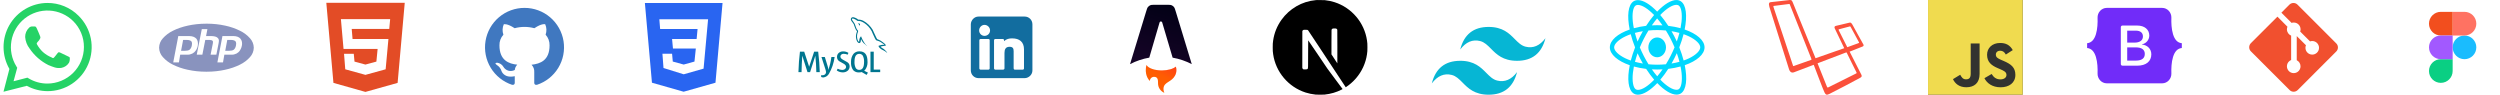 <svg width="660" height="25" viewBox="0 0 660 25" fill="none" xmlns="http://www.w3.org/2000/svg">
<g clip-path="url(#clip0_24_322)">
<path d="M17.844 14.828C17.547 14.688 16.125 13.984 15.859 13.875C15.594 13.766 15.406 13.734 15.203 14.031C15 14.328 14.453 14.969 14.281 15.172C14.109 15.375 13.953 15.391 13.656 15.172C12.803 14.83 12.016 14.343 11.328 13.734C10.705 13.148 10.178 12.468 9.766 11.719C9.594 11.438 9.766 11.281 9.891 11.125C10.016 10.969 10.172 10.797 10.328 10.625C10.442 10.476 10.537 10.313 10.609 10.141C10.648 10.06 10.668 9.972 10.668 9.883C10.668 9.794 10.648 9.705 10.609 9.625C10.609 9.484 9.953 8.062 9.703 7.484C9.453 6.906 9.234 6.984 9.062 6.984H8.437C8.14 6.996 7.859 7.125 7.656 7.344C7.329 7.656 7.07 8.032 6.896 8.449C6.721 8.865 6.634 9.314 6.641 9.766C6.721 10.875 7.128 11.935 7.812 12.812C9.068 14.677 10.785 16.185 12.797 17.188C13.484 17.484 14.016 17.656 14.438 17.797C15.03 17.976 15.656 18.013 16.266 17.906C16.67 17.824 17.054 17.66 17.393 17.423C17.731 17.187 18.018 16.883 18.234 16.531C18.415 16.097 18.474 15.622 18.406 15.156C18.328 15.047 18.141 14.969 17.844 14.828Z" fill="#25D366"/>
<path d="M20.766 4.187C19.685 3.097 18.397 2.233 16.977 1.648C15.558 1.063 14.035 0.768 12.5 0.781C10.466 0.792 8.471 1.336 6.713 2.359C4.955 3.382 3.496 4.849 2.483 6.612C1.469 8.376 0.936 10.374 0.936 12.408C0.936 14.442 1.47 16.44 2.484 18.203L0.922 24.219L7.078 22.656C8.78 23.582 10.687 24.066 12.625 24.062H12.5C14.809 24.078 17.071 23.404 18.996 22.129C20.921 20.854 22.423 19.034 23.309 16.902C24.196 14.769 24.428 12.421 23.975 10.157C23.522 7.893 22.404 5.814 20.766 4.187ZM12.5 22.062C10.767 22.064 9.065 21.594 7.578 20.703L7.234 20.5L3.578 21.453L4.547 17.891L4.328 17.531C3.08 15.522 2.613 13.124 3.016 10.793C3.419 8.462 4.664 6.36 6.514 4.886C8.364 3.411 10.691 2.667 13.053 2.795C15.415 2.923 17.648 3.913 19.328 5.578C20.229 6.472 20.943 7.536 21.428 8.708C21.914 9.88 22.161 11.137 22.156 12.406C22.152 14.966 21.133 17.42 19.323 19.23C17.513 21.04 15.06 22.058 12.5 22.062Z" fill="#25D366"/>
</g>
<path d="M54.5 6.254C54.464 6.254 54.421 6.254 54.379 6.254C52.702 6.254 51.067 6.436 49.494 6.782L49.644 6.754C48.142 7.07 46.812 7.536 45.571 8.153L45.669 8.109C44.616 8.617 43.724 9.296 42.992 10.12L42.984 10.128C42.39 10.778 42.019 11.642 42 12.591V12.595C42.02 13.547 42.39 14.408 42.985 15.06L42.983 15.057C43.723 15.89 44.615 16.569 45.618 17.054L45.668 17.076C46.812 17.648 48.141 18.116 49.532 18.412L49.643 18.431C51.066 18.749 52.701 18.931 54.378 18.931H54.506H54.5H54.621C56.298 18.931 57.933 18.749 59.506 18.403L59.356 18.431C60.858 18.116 62.188 17.649 63.429 17.032L63.331 17.076C64.384 16.569 65.276 15.89 66.008 15.066L66.016 15.057C66.61 14.407 66.981 13.544 67 12.595V12.591C66.981 11.637 66.61 10.774 66.013 10.121L66.016 10.124C65.276 9.292 64.384 8.613 63.381 8.127L63.331 8.105C62.188 7.533 60.858 7.066 59.467 6.77L59.356 6.75C57.933 6.432 56.298 6.25 54.621 6.25C54.578 6.25 54.535 6.25 54.493 6.25H54.499L54.5 6.254ZM51.25 13.821C51.114 13.945 50.958 14.051 50.79 14.134L50.778 14.14C50.631 14.21 50.457 14.276 50.276 14.326L50.254 14.331C50.075 14.396 49.868 14.434 49.651 14.434C49.643 14.434 49.634 14.434 49.626 14.434H47.573L47.24 16.479H45.732L47.066 9.526H49.954C49.973 9.526 49.996 9.525 50.019 9.525C50.394 9.525 50.754 9.591 51.087 9.711L51.066 9.704C51.373 9.817 51.634 9.992 51.845 10.213L51.846 10.215C52.028 10.447 52.158 10.728 52.215 11.037L52.217 11.048C52.243 11.2 52.258 11.375 52.258 11.554C52.258 11.758 52.239 11.957 52.201 12.151L52.204 12.131C52.167 12.318 52.118 12.48 52.056 12.636L52.063 12.617C52.004 12.77 51.94 12.915 51.872 13.051C51.787 13.187 51.693 13.324 51.591 13.46C51.491 13.595 51.381 13.713 51.26 13.818L51.257 13.82L51.25 13.821ZM55.596 14.434L56.184 11.495C56.209 11.383 56.224 11.256 56.224 11.125C56.224 11.098 56.223 11.071 56.222 11.044V11.048C56.221 10.934 56.177 10.831 56.106 10.753C56.034 10.691 55.949 10.643 55.855 10.614L55.85 10.613C55.72 10.571 55.57 10.548 55.415 10.548C55.397 10.548 55.379 10.548 55.361 10.549H55.364H54.191L53.424 14.434H51.942L53.275 7.684H54.757L54.4 9.525H55.733C55.756 9.525 55.782 9.524 55.809 9.524C56.154 9.524 56.49 9.567 56.81 9.646L56.782 9.64C57.042 9.697 57.268 9.819 57.45 9.985L57.449 9.984C57.611 10.113 57.727 10.295 57.768 10.503L57.769 10.508C57.783 10.601 57.792 10.707 57.792 10.816C57.792 10.993 57.77 11.165 57.727 11.328L57.73 11.313L57.117 14.432L55.596 14.434ZM63.827 12.159C63.785 12.348 63.742 12.501 63.69 12.652L63.699 12.62C63.643 12.785 63.574 12.929 63.49 13.062L63.495 13.054C63.423 13.216 63.337 13.354 63.236 13.479L63.24 13.475C63.138 13.602 63.028 13.715 62.909 13.818L62.906 13.821C62.77 13.945 62.615 14.051 62.446 14.134L62.434 14.14C62.288 14.21 62.114 14.276 61.932 14.326L61.91 14.331C61.731 14.396 61.524 14.434 61.307 14.434C61.299 14.434 61.291 14.434 61.282 14.434H59.229L58.872 16.475H57.39L58.723 9.522H61.587C61.609 9.521 61.635 9.521 61.663 9.521C62.043 9.521 62.408 9.586 62.747 9.708L62.724 9.701C63.023 9.809 63.275 9.984 63.472 10.209L63.474 10.211C63.672 10.443 63.812 10.729 63.868 11.044L63.87 11.054C63.893 11.191 63.906 11.347 63.906 11.507C63.906 11.738 63.879 11.96 63.828 12.175L63.832 12.155L63.827 12.159ZM61.015 10.548H59.996L59.462 13.412H60.353H60.407C60.668 13.412 60.924 13.387 61.172 13.343L61.146 13.347C61.358 13.309 61.548 13.233 61.715 13.126L61.708 13.129C61.85 13.002 61.969 12.855 62.062 12.691L62.066 12.682C62.173 12.486 62.253 12.258 62.294 12.018L62.296 12.005C62.328 11.871 62.346 11.716 62.346 11.556C62.346 11.479 62.342 11.403 62.333 11.329L62.334 11.338C62.32 11.174 62.259 11.025 62.167 10.902L62.168 10.904C62.047 10.792 61.902 10.704 61.742 10.651L61.733 10.649C61.54 10.584 61.318 10.548 61.087 10.548C61.062 10.548 61.038 10.548 61.016 10.549H61.019L61.015 10.548ZM49.358 10.548H48.34L47.803 13.412H48.697H48.751C49.011 13.412 49.268 13.387 49.516 13.343L49.49 13.347C49.702 13.309 49.892 13.233 50.058 13.126L50.052 13.129C50.194 13.002 50.312 12.855 50.405 12.691L50.409 12.682C50.517 12.486 50.597 12.258 50.638 12.018L50.64 12.005C50.672 11.871 50.69 11.716 50.69 11.556C50.69 11.479 50.685 11.403 50.677 11.329L50.678 11.338C50.663 11.174 50.603 11.025 50.51 10.902L50.511 10.904C50.391 10.792 50.246 10.704 50.085 10.651L50.077 10.649C49.883 10.584 49.661 10.548 49.43 10.548C49.406 10.548 49.382 10.548 49.359 10.549H49.362L49.358 10.548Z" fill="#8993BE"/>
<path d="M106.853 0.735L104.971 21.881L96.471 24.265L88.029 21.881L86.147 0.735H106.853ZM103 5.057H90L90.691 12.91H99.693L99.366 16.262L96.471 17.044L93.588 16.263L93.397 14.206H90.825L91.148 18.293L96.472 19.763H96.529V19.748L101.81 18.293L102.546 10.293H93.073L92.853 7.631H102.765L103 5.057Z" fill="#E34C26"/>
<g clip-path="url(#clip1_24_322)">
<path d="M138.5 2.083C136.019 2.074 133.617 2.95 131.725 4.554C129.833 6.158 128.575 8.385 128.178 10.834C127.781 13.282 128.271 15.792 129.56 17.912C130.849 20.031 132.852 21.621 135.208 22.396C135.729 22.479 135.896 22.156 135.896 21.875V20.115C133.01 20.74 132.396 18.75 132.396 18.75C132.201 18.103 131.78 17.548 131.208 17.188C130.26 16.542 131.281 16.562 131.281 16.562C131.608 16.605 131.921 16.721 132.197 16.901C132.473 17.081 132.705 17.322 132.875 17.604C133.164 18.119 133.645 18.498 134.213 18.66C134.78 18.822 135.389 18.753 135.906 18.469C135.954 17.941 136.186 17.446 136.562 17.073C134.333 16.844 131.854 15.948 131.854 11.979C131.824 10.939 132.197 9.928 132.896 9.156C132.579 8.26 132.616 7.276 133 6.406C133 6.406 133.875 6.125 135.865 7.448C137.57 6.989 139.367 6.989 141.073 7.448C143.062 6.104 143.937 6.406 143.937 6.406C144.322 7.276 144.359 8.26 144.042 9.156C144.74 9.928 145.113 10.939 145.083 11.979C145.083 15.958 142.646 16.833 140.323 17.094C140.573 17.345 140.767 17.647 140.891 17.98C141.015 18.312 141.066 18.667 141.042 19.021V21.875C141.042 22.156 141.208 22.49 141.74 22.396C144.092 21.623 146.092 20.037 147.381 17.923C148.67 15.809 149.164 13.305 148.774 10.859C148.384 8.414 147.135 6.188 145.253 4.58C143.37 2.971 140.976 2.086 138.5 2.083Z" fill="#4078C0"/>
</g>
<path d="M186.934 5.093L174.066 5.09L174.274 7.65L184.159 7.652L183.91 10.303H177.427L177.662 12.815H183.697L183.34 16.255L180.499 17.04L177.613 16.249L177.43 14.189H174.881L175.164 17.952L180.499 19.615L185.745 18.121L186.933 5.094L186.934 5.093ZM170.249 0.784H190.751L188.886 21.836L180.477 24.215L172.116 21.834L170.249 0.784Z" fill="#2965F1"/>
<path d="M233.458 11.827C233.394 11.823 233.32 11.819 233.245 11.819C232.866 11.819 232.505 11.89 232.172 12.018L232.192 12.011C232.095 12.05 231.938 12.05 231.925 12.174C231.979 12.226 231.987 12.311 232.032 12.383C232.123 12.537 232.236 12.669 232.367 12.778L232.37 12.78C232.506 12.887 232.643 12.991 232.787 13.083C233.041 13.239 233.329 13.332 233.577 13.489C233.719 13.581 233.863 13.697 234.007 13.794C234.078 13.843 234.124 13.931 234.216 13.963V13.943C234.171 13.884 234.157 13.799 234.113 13.734C234.048 13.669 233.983 13.61 233.918 13.546C233.724 13.292 233.5 13.075 233.248 12.894L233.239 12.887C233.03 12.745 232.573 12.546 232.488 12.306L232.475 12.292C232.645 12.268 232.797 12.232 232.943 12.184L232.924 12.189C233.146 12.13 233.349 12.143 233.578 12.086C233.681 12.059 233.786 12.027 233.891 11.995V11.936C233.773 11.819 233.686 11.659 233.565 11.55C233.245 11.269 232.893 11.005 232.522 10.767L232.487 10.746C232.282 10.616 232.022 10.531 231.806 10.42C231.728 10.381 231.598 10.362 231.552 10.296C231.451 10.152 231.361 9.986 231.29 9.811L231.284 9.794C231.092 9.422 230.914 9.043 230.749 8.659C230.637 8.359 230.525 8.114 230.399 7.877L230.417 7.913C229.803 6.883 228.948 6.055 227.927 5.49L227.893 5.473C227.652 5.353 227.371 5.26 227.077 5.208L227.057 5.205C226.894 5.197 226.731 5.185 226.569 5.178C226.455 5.105 226.356 5.03 226.264 4.947L226.266 4.949C225.895 4.715 224.935 4.207 224.662 4.879C224.486 5.302 224.923 5.72 225.073 5.935C225.194 6.078 225.303 6.238 225.398 6.408L225.405 6.423C225.452 6.537 225.464 6.653 225.51 6.771C225.623 7.124 225.738 7.414 225.869 7.695L225.848 7.646C225.926 7.802 226.006 7.934 226.096 8.059L226.09 8.049C226.142 8.12 226.232 8.154 226.253 8.271C226.186 8.412 226.134 8.577 226.105 8.748L226.103 8.759C226.019 9.018 225.97 9.317 225.97 9.627C225.97 10.113 226.089 10.569 226.3 10.971L226.292 10.956C226.397 11.117 226.645 11.477 226.978 11.339C227.271 11.222 227.206 10.851 227.291 10.524C227.31 10.446 227.298 10.395 227.337 10.341V10.356C227.429 10.54 227.521 10.715 227.605 10.898C227.841 11.238 228.121 11.527 228.441 11.766L228.452 11.773C228.608 11.89 228.732 12.093 228.927 12.165V12.145H228.913C228.868 12.097 228.819 12.054 228.765 12.017L228.762 12.016C228.641 11.897 228.528 11.769 228.427 11.634L228.42 11.625C228.166 11.281 227.923 10.892 227.713 10.484L227.691 10.436C227.584 10.231 227.494 10.01 227.408 9.808C227.369 9.73 227.369 9.612 227.303 9.573C227.188 9.703 227.084 9.848 226.997 10.003L226.991 10.016C226.891 10.307 226.825 10.644 226.808 10.993V11.002C226.781 11.009 226.795 11.002 226.781 11.016C226.573 10.965 226.501 10.748 226.423 10.566C226.316 10.28 226.255 9.949 226.255 9.605C226.255 9.327 226.295 9.058 226.37 8.804L226.365 8.824C226.411 8.687 226.606 8.256 226.528 8.125C226.488 8.001 226.359 7.93 226.287 7.829C226.202 7.709 226.123 7.572 226.059 7.427L226.052 7.412C225.896 7.047 225.818 6.642 225.648 6.277C225.546 6.087 225.438 5.923 225.317 5.77L225.323 5.777C225.194 5.627 225.075 5.461 224.972 5.284L224.963 5.269C224.931 5.198 224.885 5.08 224.937 5.002C224.946 4.956 224.982 4.921 225.028 4.914C225.114 4.844 225.356 4.935 225.441 4.974C225.688 5.068 225.902 5.178 226.099 5.308L226.087 5.3C226.178 5.364 226.277 5.488 226.395 5.52H226.531C226.74 5.566 226.976 5.534 227.171 5.591C227.53 5.712 227.84 5.864 228.127 6.05L228.11 6.04C228.973 6.597 229.663 7.35 230.13 8.24L230.146 8.272C230.224 8.422 230.259 8.56 230.33 8.716C230.466 9.038 230.635 9.364 230.774 9.675C230.906 10.009 231.062 10.298 231.248 10.565L231.239 10.551C231.337 10.688 231.729 10.759 231.905 10.83C232.09 10.895 232.238 10.956 232.382 11.026L232.353 11.013C232.577 11.15 232.796 11.306 233.007 11.456C233.114 11.53 233.44 11.694 233.459 11.825L233.458 11.827ZM224.298 17.541C224.298 17.552 224.299 17.566 224.299 17.579C224.299 18.015 224.105 18.405 223.797 18.667L223.795 18.669C223.457 18.944 223.022 19.111 222.548 19.111C222.511 19.111 222.474 19.11 222.438 19.108H222.443C221.866 19.1 221.334 18.913 220.899 18.599L220.907 18.605L221.138 18.14C221.473 18.327 221.872 18.444 222.295 18.46H222.3C222.321 18.462 222.345 18.462 222.37 18.462C222.63 18.462 222.871 18.381 223.069 18.243L223.065 18.245C223.244 18.109 223.358 17.897 223.358 17.658C223.358 17.653 223.358 17.649 223.358 17.645V17.645C223.358 17.323 223.134 17.05 222.725 16.82C222.346 16.613 221.59 16.179 221.59 16.179C221.216 15.948 220.972 15.541 220.972 15.077C220.972 15.06 220.972 15.044 220.973 15.027V15.03C220.972 15.015 220.972 14.998 220.972 14.98C220.972 14.578 221.149 14.217 221.43 13.972L221.431 13.97C221.73 13.717 222.12 13.563 222.545 13.563C222.573 13.563 222.599 13.564 222.626 13.565H222.622C222.629 13.565 222.637 13.565 222.646 13.565C223.145 13.565 223.61 13.714 223.998 13.971L223.988 13.966L223.78 14.431C223.475 14.293 223.119 14.21 222.744 14.206H222.742C222.723 14.205 222.702 14.204 222.68 14.204C222.462 14.204 222.26 14.28 222.102 14.409L222.104 14.407C221.956 14.53 221.862 14.713 221.862 14.919C221.862 15.239 222.09 15.514 222.512 15.748C222.895 15.959 223.67 16.402 223.67 16.402C224.052 16.627 224.304 17.034 224.304 17.502C224.304 17.516 224.304 17.53 224.303 17.544V17.542L224.298 17.541ZM225.917 17.956C225.704 17.53 225.58 17.028 225.58 16.498C225.58 16.414 225.583 16.331 225.589 16.25L225.588 16.261C225.588 14.901 226.002 14.221 226.828 14.22C226.848 14.219 226.873 14.218 226.898 14.218C227.269 14.218 227.595 14.412 227.78 14.704L227.782 14.708C227.994 15.131 228.118 15.631 228.118 16.159C228.118 16.241 228.115 16.321 228.109 16.401L228.11 16.39C228.11 17.761 227.697 18.447 226.87 18.448C226.849 18.449 226.825 18.45 226.801 18.45C226.43 18.45 226.103 18.256 225.918 17.964L225.916 17.96L225.917 17.956ZM229.131 19.168L228.139 18.68C228.23 18.604 228.311 18.524 228.386 18.438L228.388 18.436C228.789 17.895 229.03 17.215 229.03 16.479C229.03 16.394 229.027 16.309 229.02 16.226L229.021 16.237C229.021 14.45 228.32 13.556 226.917 13.556C226.886 13.554 226.849 13.553 226.813 13.553C226.213 13.553 225.675 13.816 225.309 14.234L225.307 14.237C224.908 14.777 224.668 15.457 224.668 16.193C224.668 16.276 224.671 16.358 224.677 16.439L224.677 16.428C224.67 16.507 224.666 16.599 224.666 16.692C224.666 17.375 224.88 18.008 225.244 18.527L225.237 18.517C225.588 18.891 226.085 19.123 226.636 19.123C226.688 19.123 226.738 19.121 226.788 19.117L226.781 19.118C226.788 19.118 226.798 19.118 226.806 19.118C227.049 19.118 227.284 19.083 227.507 19.018L227.49 19.023L228.784 19.777L229.135 19.169L229.131 19.168ZM232.372 19.036H229.804V13.637H230.668V18.373H232.372V19.036ZM220.34 15.053C220.116 16.681 219.602 18.151 218.852 19.467L218.883 19.407C218.582 19.986 218.013 20.389 217.345 20.454L217.338 20.455C217.135 20.444 216.947 20.395 216.776 20.316L216.785 20.32V19.838C216.892 19.855 217.016 19.864 217.141 19.864C217.148 19.864 217.155 19.864 217.163 19.864C217.176 19.865 217.189 19.865 217.203 19.865C217.429 19.865 217.636 19.783 217.795 19.646L217.794 19.647C217.966 19.506 218.076 19.294 218.082 19.057C218.041 18.715 217.962 18.402 217.848 18.108L217.858 18.134L216.868 15.053H217.756L218.466 17.357C218.593 17.682 218.666 18.059 218.666 18.452C218.666 18.452 218.666 18.453 218.666 18.453C219.043 17.467 219.329 16.317 219.474 15.124L219.481 15.052L220.34 15.053ZM216.418 19.036H215.513C215.488 17.598 215.4 16.163 215.25 14.73H215.242L213.866 19.036H213.177L211.81 14.73H211.801C211.694 16.163 211.63 17.598 211.61 19.036H210.785C210.839 17.117 210.972 15.317 211.185 13.637H212.308L213.611 17.605H213.619L214.934 13.637H216.002C216.239 15.604 216.378 17.404 216.42 19.036H216.418ZM226.801 6.155C226.799 6.155 226.797 6.155 226.795 6.155C226.702 6.155 226.612 6.167 226.526 6.189L226.534 6.187V6.2H226.547C226.614 6.3 226.683 6.387 226.757 6.468L226.755 6.466C226.808 6.571 226.853 6.675 226.905 6.779L226.919 6.764C227.004 6.697 227.058 6.594 227.058 6.478C227.058 6.464 227.057 6.451 227.055 6.437V6.438C227.016 6.392 227.011 6.347 226.977 6.302C226.938 6.236 226.855 6.204 226.802 6.152L226.801 6.155Z" fill="#00758F"/>
<path d="M256.297 6.421V18.58C256.297 19.727 257.2 20.631 258.348 20.631H270.506C271.068 20.631 271.605 20.362 271.947 20.02C272.313 19.654 272.557 19.19 272.557 18.58V6.421C272.557 5.273 271.654 4.37 270.506 4.37H258.348C257.737 4.37 257.273 4.615 256.907 4.98C256.565 5.323 256.297 5.859 256.297 6.421ZM258.495 8.032C258.495 7.251 259.13 6.567 259.911 6.567C260.716 6.567 261.376 7.251 261.376 8.032C261.376 8.837 260.716 9.473 259.911 9.473C259.13 9.473 258.495 8.837 258.495 8.032ZM262.425 18.066V10.62C262.425 10.449 262.596 10.303 262.718 10.303H264.793C265.086 10.303 265.086 10.645 265.086 10.865C265.672 10.279 266.429 10.132 267.21 10.132C269.115 10.132 270.335 11.035 270.335 13.037V18.067C270.335 18.238 270.188 18.384 270.042 18.384H267.894C267.723 18.384 267.601 18.213 267.601 18.067V13.526C267.601 12.769 267.381 12.354 266.527 12.354C265.452 12.354 265.184 13.062 265.184 14.014V18.067C265.184 18.238 265.012 18.384 264.841 18.384H262.717C262.595 18.384 262.424 18.213 262.424 18.067L262.425 18.066ZM258.543 18.066V10.62C258.543 10.449 258.714 10.303 258.836 10.303H260.96C261.155 10.303 261.277 10.425 261.277 10.62V18.066C261.277 18.238 261.13 18.384 260.96 18.384H258.836C258.689 18.384 258.543 18.212 258.543 18.066Z" fill="#126D9F"/>
<path d="M309.919 1.849C310.109 2.084 310.206 2.403 310.399 3.038L314.628 16.932C313.04 16.107 311.334 15.53 309.572 15.22L306.818 5.914C306.796 5.84 306.751 5.774 306.689 5.728C306.627 5.681 306.552 5.656 306.474 5.656C306.397 5.657 306.321 5.682 306.259 5.728C306.197 5.775 306.152 5.84 306.131 5.915L303.41 15.215C301.64 15.524 299.927 16.102 298.331 16.93L302.581 3.035C302.776 2.4 302.872 2.083 303.062 1.847C303.23 1.64 303.448 1.478 303.696 1.379C303.976 1.266 304.308 1.266 304.972 1.266H308.008C308.672 1.266 309.005 1.266 309.286 1.379C309.533 1.479 309.751 1.641 309.919 1.849Z" fill="url(#paint0_linear_24_322)"/>
<path d="M310.425 17.593C309.727 18.189 308.336 18.596 306.733 18.596C304.766 18.596 303.116 17.983 302.679 17.159C302.523 17.631 302.488 18.172 302.488 18.517C302.488 18.517 302.385 20.212 303.563 21.39C303.563 21.245 303.592 21.101 303.648 20.966C303.703 20.832 303.785 20.71 303.888 20.607C303.991 20.504 304.113 20.423 304.247 20.367C304.382 20.311 304.526 20.283 304.671 20.283C305.72 20.283 305.72 21.198 305.719 21.941V22.006C305.719 23.134 306.408 24.1 307.387 24.507C307.236 24.197 307.158 23.857 307.158 23.512C307.158 22.436 307.789 22.036 308.523 21.57C309.107 21.201 309.755 20.789 310.202 19.965C310.443 19.52 310.569 19.023 310.568 18.517C310.568 18.204 310.52 17.892 310.425 17.593Z" fill="#FF5D01"/>
<path d="M310.425 17.593C309.727 18.189 308.336 18.596 306.733 18.596C304.766 18.596 303.116 17.983 302.679 17.159C302.523 17.631 302.488 18.172 302.488 18.517C302.488 18.517 302.385 20.212 303.563 21.39C303.563 21.245 303.592 21.101 303.648 20.966C303.703 20.832 303.785 20.71 303.888 20.607C303.991 20.504 304.113 20.423 304.247 20.367C304.382 20.311 304.526 20.283 304.671 20.283C305.72 20.283 305.72 21.198 305.719 21.941V22.006C305.719 23.134 306.408 24.1 307.387 24.507C307.236 24.197 307.158 23.857 307.158 23.512C307.158 22.436 307.789 22.036 308.523 21.57C309.107 21.201 309.755 20.789 310.202 19.965C310.443 19.52 310.569 19.023 310.568 18.517C310.568 18.204 310.52 17.892 310.425 17.593Z" fill="url(#paint1_linear_24_322)"/>
<g clip-path="url(#clip2_24_322)">
<path d="M347.681 0.007C347.628 0.012 347.457 0.029 347.303 0.041C343.752 0.361 340.426 2.277 338.319 5.221C337.146 6.858 336.396 8.715 336.112 10.682C336.012 11.369 336 11.572 336 12.502C336 13.433 336.012 13.636 336.112 14.323C336.792 19.017 340.132 22.96 344.663 24.422C345.475 24.683 346.33 24.861 347.303 24.969C347.681 25.01 349.319 25.01 349.697 24.969C351.376 24.783 352.799 24.368 354.201 23.652C354.416 23.542 354.458 23.513 354.429 23.488C354.409 23.474 353.493 22.244 352.393 20.759L350.394 18.059L347.889 14.352C346.511 12.314 345.377 10.648 345.367 10.648C345.357 10.645 345.348 12.292 345.343 14.303C345.335 17.824 345.333 17.966 345.289 18.049C345.225 18.169 345.176 18.218 345.074 18.271C344.996 18.311 344.927 18.318 344.558 18.318H344.135L344.023 18.247C343.95 18.201 343.896 18.139 343.859 18.069L343.808 17.959L343.813 13.06L343.82 8.158L343.896 8.063C343.935 8.011 344.018 7.945 344.077 7.914C344.177 7.865 344.216 7.86 344.639 7.86C345.137 7.86 345.22 7.879 345.35 8.021C345.387 8.06 346.743 10.103 348.366 12.563C349.988 15.024 352.207 18.384 353.297 20.033L355.277 23.031L355.377 22.965C356.264 22.389 357.202 21.568 357.945 20.712C359.526 18.897 360.545 16.683 360.888 14.323C360.988 13.636 361 13.433 361 12.502C361 11.572 360.988 11.369 360.888 10.682C360.208 5.988 356.868 2.045 352.337 0.583C351.538 0.324 350.687 0.146 349.734 0.038C349.5 0.014 347.884 -0.013 347.681 0.007ZM352.799 7.567C352.916 7.625 353.011 7.738 353.045 7.855C353.065 7.919 353.07 9.277 353.065 12.339L353.058 16.732L352.283 15.544L351.506 14.357V11.163C351.506 9.099 351.516 7.938 351.53 7.882C351.569 7.745 351.655 7.638 351.772 7.574C351.872 7.523 351.909 7.518 352.293 7.518C352.654 7.518 352.718 7.523 352.799 7.567Z" fill="black"/>
</g>
<g clip-path="url(#clip3_24_322)">
<path fill-rule="evenodd" clip-rule="evenodd" d="M393 7.107C389.001 7.107 386.501 9.095 385.5 13.071C387.001 11.084 388.75 10.338 390.749 10.835C391.892 11.118 392.702 11.941 393.61 12.852C395.075 14.336 396.784 16.052 400.5 16.052C404.499 16.052 406.999 14.064 408 10.088C406.501 12.077 404.751 12.822 402.751 12.324C401.608 12.041 400.798 11.218 399.89 10.308C398.42 8.816 396.718 7.107 393 7.107ZM385.5 16.052C381.501 16.052 379.001 18.04 378 22.017C379.502 20.029 381.252 19.284 383.249 19.78C384.392 20.064 385.202 20.886 386.11 21.799C387.575 23.281 389.284 25 393 25C396.999 25 399.499 23.012 400.5 19.036C399.001 21.023 397.251 21.767 395.251 21.267C394.108 20.984 393.298 20.161 392.39 19.25C390.925 17.766 389.216 16.047 385.5 16.047V16.052Z" fill="#06B6D4"/>
</g>
<g clip-path="url(#clip4_24_322)">
<path fill-rule="evenodd" clip-rule="evenodd" d="M450 12.503C450 10.644 447.927 8.882 444.747 7.788C445.481 4.149 445.154 1.254 443.717 0.327C443.386 0.11 442.999 0.007 442.576 0.007V1.284C442.81 1.284 442.999 1.336 443.158 1.432C443.852 1.878 444.151 3.578 443.917 5.764C443.86 6.301 443.768 6.867 443.656 7.445C442.657 7.171 441.567 6.959 440.422 6.822C439.734 5.764 439.02 4.802 438.302 3.961C439.962 2.225 441.52 1.277 442.58 1.277V0C441.178 0 439.345 1.122 437.49 3.068C435.634 1.133 433.801 0.023 432.399 0.023V1.3C433.453 1.3 435.018 2.243 436.68 3.966C435.966 4.807 435.254 5.762 434.576 6.822C433.425 6.959 432.334 7.171 431.335 7.45C431.217 6.879 431.132 6.324 431.071 5.791C430.831 3.605 431.128 1.905 431.816 1.453C431.968 1.35 432.168 1.304 432.402 1.304V0.03C431.974 0.03 431.586 0.133 431.25 0.35C429.818 1.277 429.496 4.167 430.237 7.795C427.063 8.892 425 10.648 425 12.503C425 14.363 427.073 16.125 430.253 17.219C429.519 20.858 429.846 23.753 431.283 24.68C431.614 24.897 432.001 25 432.43 25C433.832 25 435.665 23.878 437.52 21.932C439.376 23.867 441.209 24.977 442.611 24.977C443.038 24.977 443.427 24.874 443.762 24.657C445.194 23.73 445.516 20.84 444.775 17.212C447.937 16.12 450 14.356 450 12.503ZM439.823 12.503C439.823 11.06 438.782 9.888 437.494 9.888C436.208 9.888 435.164 11.057 435.164 12.503C435.164 13.95 436.206 15.119 437.494 15.119C438.782 15.117 439.823 13.947 439.823 12.503ZM443.365 8.686C443.176 9.424 442.942 10.185 442.678 10.945C442.468 10.488 442.251 10.029 442.01 9.572C441.777 9.115 441.526 8.668 441.276 8.234C442 8.355 442.698 8.503 443.365 8.686ZM441.032 14.781C440.635 15.553 440.226 16.287 439.803 16.968C439.044 17.043 438.275 17.082 437.5 17.082C436.731 17.082 435.962 17.041 435.207 16.972C434.784 16.291 434.371 15.565 433.974 14.797C433.588 14.048 433.236 13.287 432.914 12.519C433.23 11.752 433.588 10.986 433.968 10.237C434.365 9.465 434.774 8.732 435.197 8.051C435.956 7.975 436.725 7.937 437.5 7.937C438.269 7.937 439.038 7.978 439.793 8.046C440.216 8.727 440.629 9.454 441.026 10.221C441.412 10.97 441.764 11.731 442.086 12.499C441.764 13.264 441.414 14.03 441.032 14.781ZM442.678 14.036C442.952 14.804 443.186 15.569 443.382 16.314C442.714 16.497 442.01 16.652 441.282 16.771C441.532 16.33 441.781 15.878 442.017 15.414C442.249 14.957 442.468 14.493 442.678 14.036ZM437.51 20.141C437.036 19.592 436.562 18.98 436.094 18.311C436.552 18.334 437.022 18.352 437.496 18.352C437.974 18.352 438.448 18.34 438.912 18.311C438.452 18.98 437.978 19.592 437.51 20.141ZM433.72 16.771C432.996 16.65 432.298 16.501 431.63 16.319C431.82 15.581 432.054 14.82 432.318 14.059C432.528 14.516 432.745 14.975 432.985 15.432C433.226 15.891 433.47 16.337 433.72 16.771ZM437.484 4.864C437.958 5.412 438.432 6.024 438.9 6.694C438.442 6.671 437.972 6.653 437.498 6.653C437.02 6.653 436.546 6.664 436.082 6.694C436.542 6.024 437.016 5.412 437.484 4.864ZM433.714 8.234C433.464 8.674 433.215 9.127 432.979 9.591C432.745 10.047 432.526 10.507 432.316 10.964C432.041 10.196 431.807 9.431 431.612 8.686C432.281 8.508 432.985 8.355 433.714 8.234ZM429.102 15.398C427.297 14.534 426.131 13.401 426.131 12.503C426.131 11.606 427.299 10.466 429.102 9.609C429.539 9.396 430.019 9.209 430.514 9.031C430.804 10.153 431.187 11.32 431.661 12.515C431.193 13.705 430.815 14.866 430.53 15.983C430.025 15.805 429.545 15.61 429.102 15.398ZM431.844 23.574C431.15 23.129 430.851 21.429 431.085 19.243C431.142 18.706 431.234 18.14 431.346 17.561C432.345 17.836 433.435 18.048 434.58 18.185C435.268 19.243 435.982 20.205 436.7 21.045C435.038 22.779 433.48 23.73 432.42 23.73C432.19 23.723 431.997 23.673 431.844 23.574ZM443.931 19.215C444.171 21.402 443.874 23.102 443.186 23.554C443.034 23.657 442.834 23.702 442.601 23.702C441.547 23.702 439.982 22.759 438.32 21.036C439.034 20.196 439.746 19.241 440.424 18.181C441.575 18.044 442.666 17.831 443.665 17.55C443.783 18.128 443.874 18.683 443.931 19.215ZM445.892 15.398C445.455 15.61 444.975 15.798 444.48 15.976C444.189 14.854 443.807 13.687 443.333 12.492C443.801 11.302 444.179 10.141 444.464 9.024C444.969 9.202 445.447 9.396 445.896 9.607C447.701 10.47 448.867 11.603 448.867 12.501C448.863 13.401 447.697 14.539 445.892 15.398Z" fill="#00D8FF"/>
</g>
<g clip-path="url(#clip5_24_322)">
<path fill-rule="evenodd" clip-rule="evenodd" d="M491.9 11.681C491.721 11.42 489.434 7.212 489.048 6.517C488.633 5.821 488.454 5.952 488.185 5.997C487.919 6.041 485.036 6.778 484.708 6.82C484.381 6.906 484.173 7.081 484.381 7.515C484.56 7.904 486.46 11.812 486.877 12.724L479.301 15.372L473.299 0.657C473.061 0.137 473.002 -0.039 472.467 0.006C471.932 0.05 467.743 0.571 467.446 0.571C467.146 0.615 466.821 0.787 467.118 1.83C467.415 2.871 472.17 17.8 472.288 18.234C472.406 18.668 472.764 19.363 473.565 19.101C474.397 18.798 477.25 17.714 478.825 17.105C479.657 19.274 481.321 23.701 481.648 24.352C482.063 25.22 482.363 25.047 482.985 24.786C483.49 24.569 490.771 20.751 491.097 20.534C491.424 20.317 491.632 20.186 491.394 19.708C491.215 19.36 489.314 15.583 488.303 13.631C488.987 13.369 491.453 12.415 491.721 12.284C492.018 12.16 492.077 11.943 491.9 11.681ZM478.141 15.806C478.051 15.85 473.803 17.324 473.594 17.41C473.356 17.497 473.356 17.455 473.356 17.324C473.299 17.194 468.306 2.089 468.217 1.917C468.158 1.744 468.158 1.569 468.217 1.569C468.276 1.569 472.229 1.049 472.347 1.049C472.495 1.049 472.465 1.094 472.526 1.221C472.526 1.221 478.082 15.241 478.171 15.458C478.289 15.675 478.23 15.761 478.141 15.806ZM490.088 19.06C490.147 19.232 490.236 19.321 489.998 19.407C489.791 19.538 482.837 22.967 482.688 23.054C482.54 23.14 482.45 23.184 482.273 22.792C482.094 22.403 479.836 16.715 479.836 16.715L487.235 13.895C487.414 13.809 487.473 13.764 487.591 14.026C487.709 14.329 490.029 18.929 490.088 19.06ZM490.562 11.42C490.383 11.464 487.679 12.463 487.679 12.463L485.451 8.035C485.392 7.904 485.333 7.774 485.481 7.732C485.63 7.687 488.157 7.037 488.275 6.995C488.393 6.951 488.482 6.909 488.631 7.212C488.779 7.474 490.682 11.03 490.771 11.161C490.859 11.292 490.741 11.378 490.562 11.42Z" fill="#FB503B"/>
</g>
<g clip-path="url(#clip6_24_322)">
<rect width="25" height="25" transform="translate(509)" fill="#323330"/>
<path fill-rule="evenodd" clip-rule="evenodd" d="M509 0H534V25H509V0ZM528.111 20.958C526.952 20.958 526.297 20.354 525.794 19.531L523.884 20.64C524.574 22.003 525.984 23.043 528.166 23.043C530.397 23.043 532.058 21.884 532.058 19.769C532.058 17.807 530.931 16.934 528.935 16.078L528.348 15.827C527.34 15.39 526.904 15.105 526.904 14.4C526.904 13.83 527.34 13.394 528.028 13.394C528.702 13.394 529.137 13.678 529.54 14.4L531.369 13.226C530.595 11.865 529.521 11.345 528.028 11.345C525.93 11.345 524.587 12.686 524.587 14.448C524.587 16.361 525.713 17.265 527.409 17.988L527.996 18.24C529.067 18.708 529.706 18.994 529.706 19.799C529.706 20.471 529.084 20.958 528.111 20.958ZM519.007 20.943C518.2 20.943 517.864 20.39 517.495 19.735L515.583 20.893C516.136 22.065 517.226 23.038 519.107 23.038C521.188 23.038 522.615 21.931 522.615 19.499V11.479H520.266V19.467C520.266 20.641 519.779 20.943 519.007 20.943Z" fill="#F0DB4F"/>
</g>
<path fill-rule="evenodd" clip-rule="evenodd" d="M556.193 2.083C554.766 2.083 553.711 3.332 553.758 4.686C553.803 5.987 553.744 7.671 553.32 9.045C552.895 10.423 552.175 11.296 551 11.408V12.674C552.175 12.786 552.895 13.659 553.32 15.037C553.744 16.41 553.803 18.095 553.758 19.396C553.711 20.75 554.766 21.998 556.193 21.998H570.809C572.236 21.998 573.291 20.75 573.244 19.396C573.199 18.095 573.257 16.41 573.682 15.037C574.107 13.659 574.825 12.786 576 12.674V11.408C574.825 11.296 574.107 10.423 573.682 9.045C573.257 7.672 573.199 5.987 573.244 4.686C573.291 3.332 572.236 2.083 570.809 2.083H556.193ZM567.949 14.342C567.949 16.207 566.558 17.338 564.251 17.338H560.322C560.21 17.338 560.102 17.293 560.022 17.213C559.943 17.134 559.898 17.026 559.898 16.914V7.168C559.898 7.056 559.943 6.948 560.022 6.868C560.102 6.789 560.21 6.744 560.322 6.744H564.228C566.152 6.744 567.415 7.787 567.415 9.387C567.415 10.51 566.566 11.516 565.483 11.692V11.751C566.957 11.913 567.949 12.933 567.949 14.342ZM563.822 8.088H561.582V11.252H563.469C564.927 11.252 565.732 10.664 565.732 9.614C565.732 8.631 565.04 8.088 563.822 8.088ZM561.582 12.507V15.994H563.905C565.423 15.994 566.227 15.385 566.227 14.239C566.227 13.094 565.401 12.507 563.807 12.507L561.582 12.507Z" fill="#712CF9"/>
<g clip-path="url(#clip7_24_322)">
<path d="M616.772 11.456L606.541 1.226C606.268 0.953 605.891 0.784 605.473 0.784C605.056 0.784 604.679 0.953 604.405 1.226L602.286 3.349L604.98 6.044C605.152 5.984 605.35 5.949 605.556 5.949C606.548 5.949 607.351 6.752 607.351 7.744C607.351 7.954 607.315 8.155 607.248 8.342L607.252 8.33L609.848 10.927C610.021 10.865 610.222 10.829 610.43 10.829C611.421 10.829 612.224 11.632 612.224 12.623C612.224 13.613 611.421 14.416 610.43 14.416C609.44 14.416 608.637 13.613 608.637 12.623C608.637 12.378 608.686 12.145 608.774 11.933L608.77 11.944L606.34 9.527V15.898C606.937 16.198 607.339 16.806 607.339 17.508C607.339 18.5 606.534 19.305 605.542 19.305C604.55 19.305 603.745 18.5 603.745 17.508C603.745 17.012 603.945 16.565 604.27 16.24C604.434 16.075 604.63 15.941 604.848 15.848L604.86 15.843V9.41C604.202 9.134 603.749 8.494 603.749 7.749C603.749 7.499 603.8 7.262 603.892 7.045L603.888 7.057L601.24 4.397L594.224 11.408C593.952 11.682 593.785 12.059 593.785 12.477C593.785 12.894 593.953 13.271 594.225 13.545L604.456 23.773C604.729 24.047 605.106 24.216 605.523 24.216C605.941 24.216 606.317 24.047 606.591 23.773L616.773 13.591C617.047 13.318 617.216 12.94 617.216 12.523C617.216 12.107 617.047 11.729 616.773 11.456L616.772 11.456Z" fill="#F1502F"/>
</g>
<path fill-rule="evenodd" clip-rule="evenodd" d="M647.5 12.5C647.5 10.774 648.899 9.375 650.625 9.375C652.351 9.375 653.75 10.774 653.75 12.5C653.75 14.226 652.351 15.625 650.625 15.625C648.899 15.625 647.5 14.226 647.5 12.5Z" fill="#1ABCFE"/>
<path fill-rule="evenodd" clip-rule="evenodd" d="M641.25 18.75C641.25 17.024 642.649 15.625 644.375 15.625H647.5V18.75C647.5 20.476 646.101 21.875 644.375 21.875C642.649 21.875 641.25 20.476 641.25 18.75Z" fill="#0ACF83"/>
<path fill-rule="evenodd" clip-rule="evenodd" d="M647.5 3.125V9.375H650.625C652.351 9.375 653.75 7.976 653.75 6.25C653.75 4.524 652.351 3.125 650.625 3.125H647.5Z" fill="#FF7262"/>
<path fill-rule="evenodd" clip-rule="evenodd" d="M641.25 6.25C641.25 7.976 642.649 9.375 644.375 9.375H647.5V3.125H644.375C642.649 3.125 641.25 4.524 641.25 6.25Z" fill="#F24E1E"/>
<path fill-rule="evenodd" clip-rule="evenodd" d="M641.25 12.5C641.25 14.226 642.649 15.625 644.375 15.625H647.5V9.375H644.375C642.649 9.375 641.25 10.774 641.25 12.5Z" fill="#A259FF"/>
<defs>
<linearGradient id="paint0_linear_24_322" x1="311.246" y1="0.53" x2="306.48" y2="16.932" gradientUnits="userSpaceOnUse">
<stop stop-color="#000014"/>
<stop offset="1" stop-color="#150426"/>
</linearGradient>
<linearGradient id="paint1_linear_24_322" x1="313.564" y1="12.743" x2="309.436" y2="21.385" gradientUnits="userSpaceOnUse">
<stop stop-color="#FF1639"/>
<stop offset="1" stop-color="#FF1639" stop-opacity="0"/>
</linearGradient>
<clipPath id="clip0_24_322">
<rect width="25" height="25" fill="white"/>
</clipPath>
<clipPath id="clip1_24_322">
<rect width="25" height="25" fill="white" transform="translate(126)"/>
</clipPath>
<clipPath id="clip2_24_322">
<rect width="25" height="25" fill="white" transform="translate(336)"/>
</clipPath>
<clipPath id="clip3_24_322">
<rect width="30" height="17.893" fill="white" transform="translate(378 7.107)"/>
</clipPath>
<clipPath id="clip4_24_322">
<rect width="25" height="25" fill="white" transform="translate(425)"/>
</clipPath>
<clipPath id="clip5_24_322">
<rect width="25" height="25" fill="white" transform="translate(467)"/>
</clipPath>
<clipPath id="clip6_24_322">
<rect width="25" height="25" fill="white" transform="translate(509)"/>
</clipPath>
<clipPath id="clip7_24_322">
<rect width="25" height="25" fill="white" transform="translate(593)"/>
</clipPath>
</defs>
</svg>
